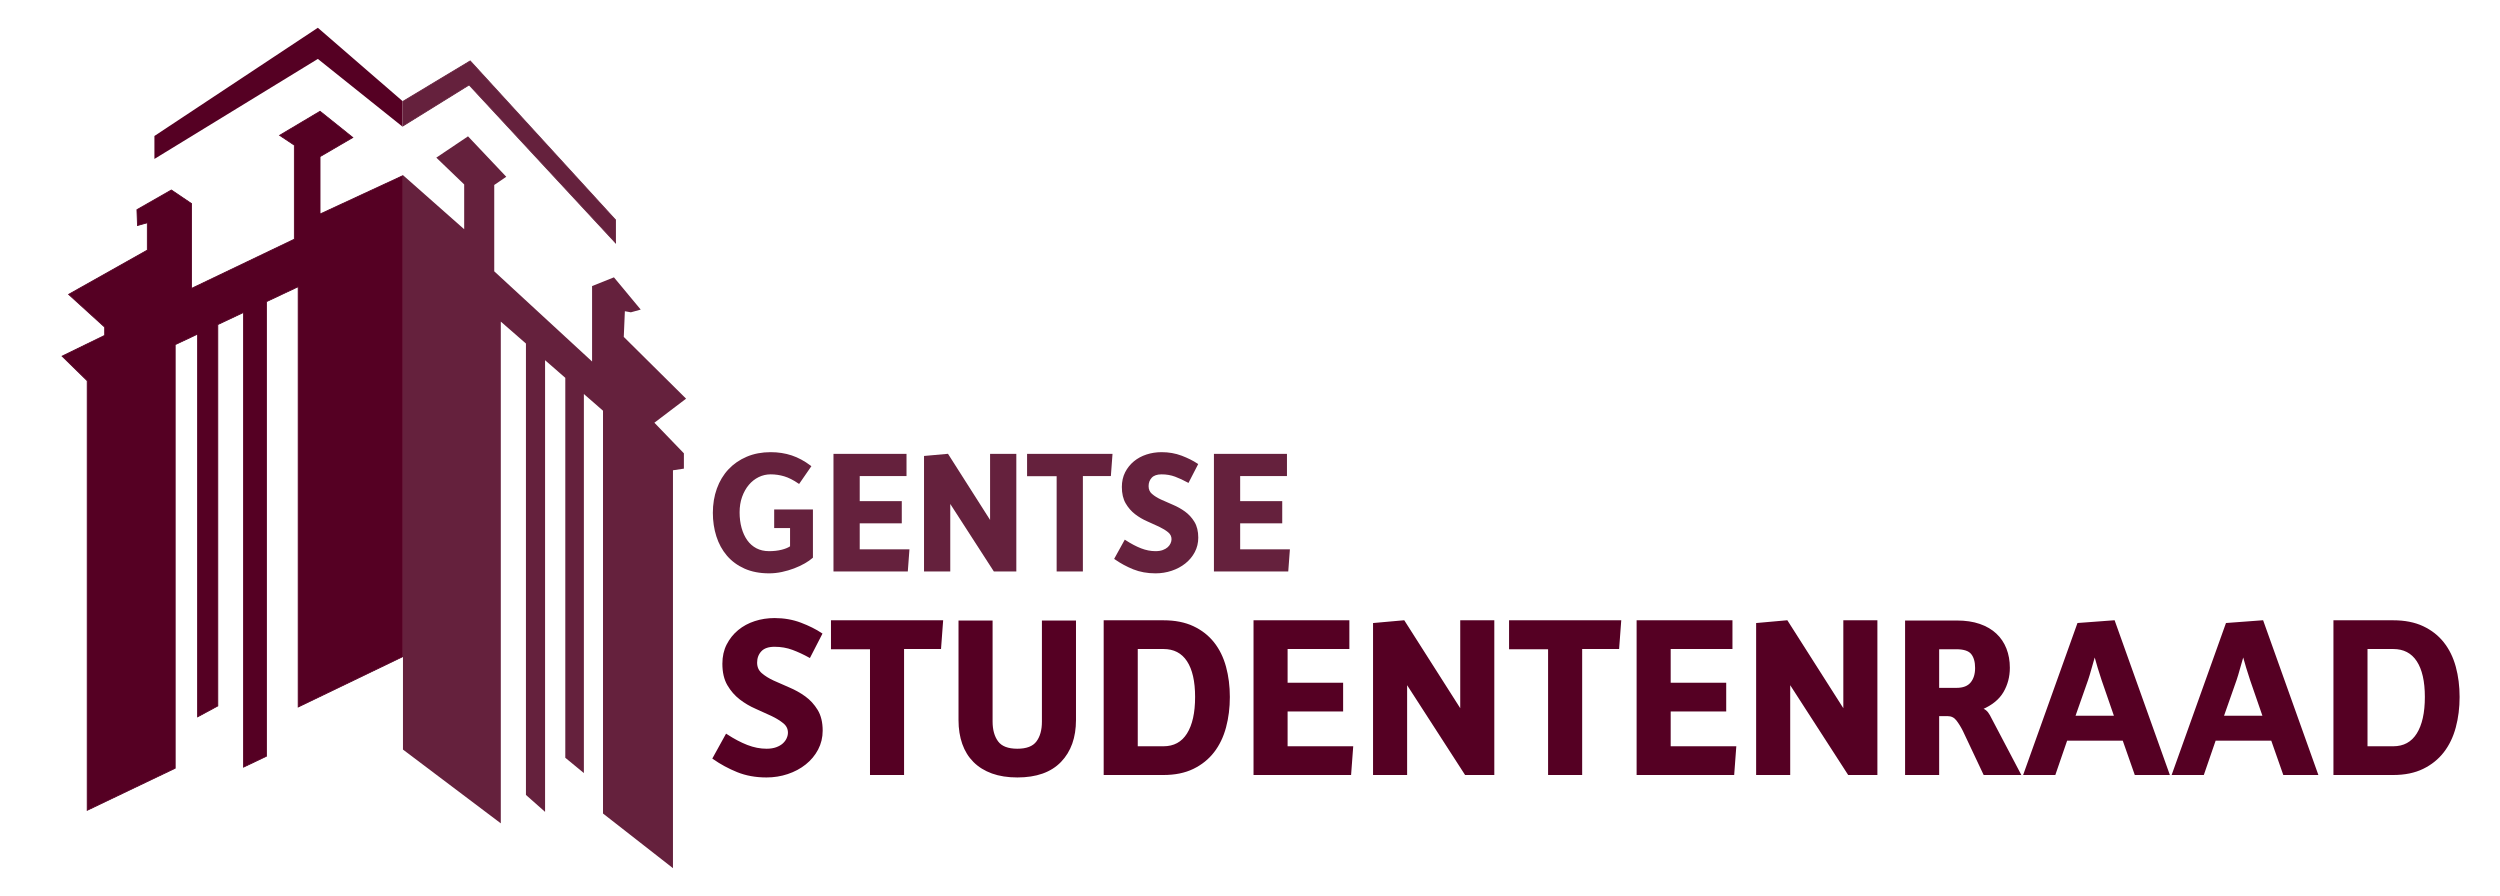 <svg xmlns="http://www.w3.org/2000/svg" xmlns:xlink="http://www.w3.org/1999/xlink" xmlns:inkscape="http://www.inkscape.org/namespaces/inkscape" version="1.1" width="3049.39" height="1092.63" viewBox="0 0 3049.39 1092.63">
<defs>
<clipPath id="clip_0">
<path transform="matrix(1,0,0,-1,0,1092.63)" d="M0 1092.631H3049.39V0H0Z"/>
</clipPath>
</defs>
<g inkscape:groupmode="layer" inkscape:label="Layer 2">
<path transform="matrix(1,0,0,-1,390.354,261.068)" d="M0 0V70L40 93.333 0 125.333-49.333 96-31.334 84V-30.667L-156.667-90.667V12.667L-181.334 29.333-223.334 5.333-222.667-14-210.667-10.667V-44L-306.667-98-262.667-138V-148L-314.668-173.332-284.001-203.332V-727.332L-176.667-676V-159.333L-150.765-147.132-149.334-146.458V-147.132-613.334L-124.667-600.001V-134.837L-93.334-120.075V-674.668L-65.334-661.334V-106.884L-26.667-88.667V-601.334L100.667-540V46.667Z" fill="#550023"/>
<path transform="matrix(1,0,0,-1,76.543,434.539)" d="M0 0 30.311-29.651V-553.068L136.645-502.215V14.454L164.978 27.801V-439.025L188.644-426.232V38.95L220.977 54.183V-500.406L247.978-487.548V66.903L287.645 85.591V-427.068L413.978-366.216V219.354L313.312 172.687V243.757L352.93 266.869 313.77 298.197 265.416 269.446 282.978 257.738V142.489L282.693 142.353 156.644 82.01V185.871L132.456 202.215 90.988 178.52 91.622 160.122 103.644 163.461V129.178L103.389 129.035 7.993 75.375 51.644 35.692V25.158ZM29.311-554.655V-30.072L-1.714 .277 50.644 25.783V35.25L6.295 75.567 102.644 129.763V162.146L90.666 158.818 89.967 179.088 90.229 179.238 132.5 203.392 157.644 186.402V83.598L281.978 143.119V257.203L263.541 269.495 313.854 299.411 354.693 266.739 314.312 243.183V174.253L414.978 220.919V-366.844L414.695-366.98 286.645-428.66V84.015L248.978 66.269V-488.18L219.977-501.99V52.606L189.644 38.316V-426.829L163.978-440.703V26.225L137.645 13.819V-502.845L137.361-502.981Z" fill="#550023"/>
<path transform="matrix(1,0,0,-1,387.687,71.868)" d="M0 0 103.333-82.667V-51.495L0 38-199.333-94V-122Z" fill="#550023"/>
</g>
<g inkscape:groupmode="layer" inkscape:label="Layer 3">
<path transform="matrix(1,0,0,-1,836.852,486.284)" d="M0 0-76 75.333-74.667 106.667-67.333 105.333-55.332 108.666-87.999 148-114.666 137.333V45.333L-233.999 155.333V260.666L-219.332 270.666-265.998 320.001-304.665 294.001-270.664 261.334V206.667L-345.331 272.665V-428L-225.999-518.001V93.999L-195.33 67.266V-483.334L-171.997-504.001V46.927L-147.33 25.426V-438L-124.663-456.667V5.668L-101.333-14.668V-506.001L-16-572.667V-87.333L-2.667-85.333V-66.667L-38.667-29.333Z" fill="#65213d"/>
<path transform="matrix(1,0,0,-1,750.856,296.284)" d="M0 0V28L-177.333 222-259.336 172.665V142.665L-178.666 192.666Z" fill="#65213d"/>
<path transform="matrix(1,0,0,-1,572.276,102.976)" d="M0 0 178.08-192.034V-165.502L1.154 28.052-80.256-20.926V-49.745ZM179.08-194.583 178.214-193.648-.172-1.284-81.256-51.541V-20.36L-81.014-20.215 1.341 29.331 179.08-165.114Z" fill="#65213d"/>
<g clip-path="url(#clip_0)">
<path transform="matrix(1,0,0,-1,981.025,686.329)" d="M0 0C-3.851-2.199-8.107-4.195-12.775-5.977-17.447-7.763-22.36-9.207-27.51-10.305-32.663-11.402-37.783-11.954-42.861-11.954-54.131-11.954-63.985-10.062-72.434-6.286-80.881-2.51-87.927 2.676-93.557 9.271-99.191 15.866-103.416 23.592-106.229 32.455-109.046 41.313-110.453 50.757-110.453 60.788-110.453 71.367-108.839 81.117-105.61 90.051-102.387 98.979-97.748 106.67-91.702 113.128-85.657 119.585-78.342 124.634-69.757 128.275-61.172 131.914-51.588 133.738-41.007 133.738-31.941 133.738-23.493 132.429-15.664 129.821-7.834 127.211-.208 123.089 7.211 117.456L-6.598 97.469C-12.775 101.727-18.618 104.681-24.111 106.328-29.609 107.979-35.24 108.801-41.007 108.801-46.368 108.801-51.413 107.633-56.156 105.299-60.895 102.963-65.015 99.7-68.521 95.511-72.022 91.318-74.803 86.341-76.865 80.569-78.927 74.802-79.956 68.412-79.956 61.406-79.956 54.4-79.131 47.94-77.482 42.036-75.836 36.127-73.467 31.011-70.375 26.684-67.284 22.356-63.438 18.989-58.832 16.588-54.23 14.182-48.911 12.98-42.861 12.98-37.231 12.98-32.082 13.563-27.41 14.734-22.738 15.897-19.028 17.443-16.282 19.368V43.272H-35.65V63.879H9.477V6.593C7.004 4.394 3.842 2.195 0 0" fill="#65213d"/>
<path transform="matrix(1,0,0,-1,940.019,553.653)" d="M0 0C-10.382 0-19.917-1.809-28.335-5.378-36.741-8.944-44.005-13.955-49.92-20.273-55.841-26.597-60.446-34.239-63.606-42.986-66.778-51.762-68.384-61.485-68.384-71.888-68.384-81.766-66.981-91.19-64.21-99.899-61.452-108.583-57.258-116.26-51.741-122.714-46.241-129.157-39.261-134.298-30.995-137.993-22.716-141.692-12.913-143.567-1.854-143.567 3.118-143.567 8.209-143.02 13.275-141.941 18.339-140.862 23.243-139.423 27.85-137.661 32.431-135.912 36.679-133.925 40.479-131.753 44.061-129.709 47.064-127.641 49.421-125.602V-69.858H6.419V-88.341H25.787V-113.859L25.335-114.177C22.49-116.17 18.628-117.782 13.854-118.973 9.128-120.158 3.842-120.757-1.854-120.757-8.05-120.757-13.589-119.502-18.319-117.029-23.045-114.566-27.054-111.061-30.231-106.61-33.381-102.2-35.825-96.923-37.497-90.925-39.165-84.959-40.011-78.345-40.011-71.27-40.011-64.168-38.949-57.601-36.858-51.748-34.767-45.894-31.897-40.758-28.327-36.484-24.742-32.198-20.466-28.813-15.618-26.423-10.751-24.027-5.496-22.812 0-22.812 5.853-22.812 11.641-23.66 17.202-25.33 22.516-26.925 28.208-29.75 34.136-33.734L46.762-15.456C39.723-10.227 32.409-6.329 25.007-3.862 17.314-1.3 8.899 0 0 0M-1.854-145.692C-13.212-145.692-23.307-143.754-31.862-139.931-40.418-136.107-47.65-130.778-53.357-124.093-59.057-117.421-63.393-109.498-66.234-100.542-69.072-91.625-70.508-81.985-70.508-71.888-70.508-61.239-68.858-51.272-65.604-42.264-62.345-33.244-57.59-25.356-51.47-18.821-45.352-12.285-37.848-7.104-29.165-3.422-20.481 .258-10.668 2.124 0 2.124 9.128 2.124 17.767 .788 25.679-1.847 33.586-4.482 41.384-8.697 48.858-14.373L49.668-14.988 34.681-36.683 33.808-36.081C27.747-31.907 21.953-28.974 16.593-27.365 11.228-25.754 5.645-24.937 0-24.937-5.168-24.937-10.108-26.078-14.681-28.33-19.261-30.587-23.305-33.79-26.698-37.846-30.107-41.926-32.85-46.845-34.858-52.463-36.866-58.085-37.887-64.413-37.887-71.27-37.887-78.152-37.067-84.573-35.451-90.355-33.846-96.114-31.51-101.167-28.503-105.374-25.521-109.55-21.763-112.838-17.336-115.146-12.911-117.461-7.701-118.633-1.854-118.633 3.668-118.633 8.779-118.054 13.339-116.911 17.606-115.849 21.075-114.448 23.663-112.745V-90.466H4.294V-67.734H51.546V-126.56L51.188-126.877C48.675-129.114 45.423-131.377 41.533-133.599 37.638-135.823 33.289-137.858 28.608-139.645 23.899-141.445 18.89-142.918 13.717-144.02 8.506-145.13 3.265-145.692-1.854-145.692" fill="#65213d"/>
<path transform="matrix(1,0,0,-1,1106.311,696.016)" d="M0 0H-88.61V141.362H-1.646V116.43H-58.728V83.663H-7.418V58.73H-58.728V24.935H1.855Z" fill="#65213d"/>
<path transform="matrix(1,0,0,-1,1018.762,694.953)" d="M0 0H86.562L88.259 22.81H27.759V58.73H79.068V81.538H27.759V116.429H84.84V139.237H0ZM88.535-2.125H-2.124V141.362H86.965V114.305H29.883V83.663H81.192V56.605H29.883V24.935H90.547Z" fill="#65213d"/>
<path transform="matrix(1,0,0,-1,1212.847,696.016)" d="M0 0-54.405 84.281H-54.815V0H-84.694V138.889L-57.081 141.362-4.743 59.141H-4.124V141.362H25.759V0Z" fill="#65213d"/>
<path transform="matrix(1,0,0,-1,1213.424,694.953)" d="M0 0H24.119V139.237H-3.64V57.017H-5.9L-58.208 139.185-84.209 136.856V0H-56.455V84.281H-54.4L-54.09 83.794ZM26.243-2.125H-1.158L-54.33 80.251V-2.125H-86.334V138.798L-57.11 141.415-5.764 60.754V141.362H26.243Z" fill="#65213d"/>
<path transform="matrix(1,0,0,-1,1353.999,579.586)" d="M0 0H-34.21V-116.43H-64.089V-.208H-100.149V24.933H1.854Z" fill="#65213d"/>
<path transform="matrix(1,0,0,-1,1290.973,694.953)" d="M0 0H27.754V116.429H62.039L63.736 139.237H-36.061V116.222H0ZM29.879-2.125H-2.125V114.097H-38.186V141.362H66.024L64.012 114.305H29.879Z" fill="#65213d"/>
<path transform="matrix(1,0,0,-1,1460.535,655.833)" d="M0 0C0-6.182-1.378-11.883-4.125-17.103-6.871-22.327-10.614-26.825-15.353-30.601-20.095-34.38-25.556-37.297-31.738-39.359-37.92-41.419-44.376-42.451-51.106-42.451-60.998-42.451-69.932-40.833-77.894-37.608-85.864-34.38-93.283-30.364-100.15-25.551L-88.2-3.917C-81.471-8.315-75.08-11.678-69.035-14.012-62.99-16.35-57.015-17.516-51.106-17.516-47.538-17.516-44.447-17.037-41.833-16.074-39.227-15.113-37.095-13.877-35.447-12.365-33.796-10.854-32.56-9.169-31.738-7.315-30.912-5.46-30.501-3.643-30.501-1.854-30.501 1.855-32.012 4.946-35.032 7.419-38.057 9.892-41.8 12.19-46.264 14.323-50.729 16.45-55.571 18.649-60.791 20.917-66.015 23.182-70.856 26.032-75.321 29.468-79.786 32.899-83.528 37.194-86.549 42.347-89.574 47.499-91.084 53.99-91.084 61.819-91.084 68.415-89.781 74.25-87.167 79.335-84.562 84.416-81.089 88.744-76.761 92.318-72.434 95.889-67.421 98.603-61.72 100.457-56.02 102.312-50.007 103.241-43.688 103.241-35.032 103.241-26.995 101.831-19.576 99.015-12.162 96.198-5.771 93.005-.415 89.433L-11.336 68.209C-16.56 71.093-21.742 73.496-26.896 75.42-32.045 77.342-37.646 78.304-43.688 78.304-49.459 78.304-53.717 76.827-56.463 73.875-59.214 70.918-60.588 67.247-60.588 62.851-60.588 58.591-59.077 55.156-56.053 52.546-53.031 49.936-49.289 47.6-44.82 45.542-40.359 43.48-35.518 41.347-30.294 39.152-25.074 36.953-20.232 34.24-15.768 31.014-11.303 27.783-7.561 23.696-4.535 18.752-1.515 13.807 0 7.554 0 0" fill="#65213d"/>
<path transform="matrix(1,0,0,-1,1361.777,681.058)" d="M0 0C6.554-4.504 13.702-8.336 21.263-11.398 29.071-14.56 37.95-16.163 47.651-16.163 54.234-16.163 60.639-15.143 66.684-13.126 72.726-11.112 78.127-8.226 82.741-4.545 87.343-.877 91.027 3.55 93.695 8.616 96.349 13.661 97.695 19.248 97.695 25.225 97.695 32.543 96.223 38.666 93.313 43.424 90.38 48.222 86.7 52.244 82.368 55.379 77.986 58.543 73.169 61.243 68.049 63.398 62.908 65.56 58.01 67.714 53.489 69.803 48.959 71.892 45.096 74.302 42.011 76.967 38.76 79.775 37.108 83.513 37.108 88.076 37.108 92.729 38.592 96.681 41.515 99.824 44.461 102.988 49.021 104.592 55.07 104.592 61.209 104.592 66.984 103.599 72.235 101.641 77.092 99.826 82.049 97.557 86.978 94.889L96.961 114.294C91.857 117.598 85.754 120.607 78.804 123.248 71.534 126.006 63.549 127.404 55.07 127.404 48.893 127.404 42.938 126.485 37.367 124.672 31.822 122.869 26.879 120.195 22.673 116.724 18.475 113.256 15.063 109 12.534 104.075 10.014 99.169 8.736 93.439 8.736 87.044 8.736 79.441 10.213 73.071 13.123 68.109 16.062 63.098 19.748 58.867 24.084 55.535 28.457 52.17 33.268 49.337 38.391 47.115 43.557 44.872 48.454 42.648 52.95 40.508 57.48 38.342 61.332 35.973 64.397 33.467 67.663 30.792 69.318 27.396 69.318 23.371 69.318 21.445 68.873 19.464 67.991 17.479 67.111 15.495 65.779 13.678 64.028 12.076 62.29 10.481 60.024 9.162 57.29 8.155 54.576 7.153 51.334 6.647 47.651 6.647 41.633 6.647 35.474 7.851 29.341 10.222 23.536 12.462 17.35 15.682 10.938 19.798ZM47.651-18.288C37.677-18.288 28.527-16.632 20.466-13.369 12.453-10.122 4.894-6.027-2.002-1.195L-2.784-.647 10.182 22.823 11.139 22.198C17.769 17.864 24.15 14.503 30.106 12.205 35.994 9.927 41.896 8.771 47.651 8.771 51.083 8.771 54.078 9.234 56.556 10.147 59.028 11.058 61.058 12.234 62.593 13.643 64.126 15.047 65.29 16.628 66.049 18.342 66.811 20.053 67.194 21.744 67.194 23.371 67.194 26.775 65.84 29.539 63.051 31.822 60.12 34.222 56.412 36.499 52.037 38.59 47.564 40.72 42.685 42.933 37.544 45.167 32.262 47.458 27.3 50.38 22.789 53.852 18.237 57.351 14.366 61.786 11.292 67.035 8.188 72.326 6.611 79.059 6.611 87.044 6.611 93.781 7.969 99.836 10.645 105.046 13.305 110.229 16.897 114.709 21.32 118.363 25.733 122.004 30.911 124.807 36.71 126.692 42.494 128.574 48.67 129.528 55.07 129.528 63.809 129.528 72.047 128.083 79.557 125.233 87.02 122.399 93.538 119.138 98.932 115.542L99.723 115.016 87.865 91.976 86.909 92.505C81.754 95.35 76.567 97.755 71.493 99.651 66.48 101.519 60.954 102.467 55.07 102.467 49.635 102.467 45.598 101.091 43.07 98.376 40.49 95.602 39.232 92.232 39.232 88.076 39.232 84.103 40.596 80.995 43.398 78.575 46.332 76.04 50.029 73.738 54.382 71.732 58.879 69.653 63.755 67.509 68.875 65.356 74.141 63.138 79.099 60.36 83.613 57.1 88.173 53.8 92.046 49.571 95.127 44.532 98.241 39.436 99.82 32.939 99.82 25.225 99.82 18.899 98.391 12.979 95.575 7.628 92.771 2.299 88.898-2.357 84.065-6.205 79.256-10.041 73.634-13.049 67.356-15.143 61.093-17.229 54.463-18.288 47.651-18.288" fill="#65213d"/>
<path transform="matrix(1,0,0,-1,1570.365,696.016)" d="M0 0H-88.607V141.362H-1.647V116.43H-58.729V83.663H-7.415V58.73H-58.729V24.935H1.854Z" fill="#65213d"/>
<path transform="matrix(1,0,0,-1,1482.82,694.953)" d="M0 0H86.559L88.256 22.81H27.754V58.73H79.068V81.538H27.754V116.429H84.835V139.237H0ZM88.532-2.125H-2.124V141.362H86.959V114.305H29.879V83.663H81.192V56.605H29.879V24.935H90.545Z" fill="#65213d"/>
<path transform="matrix(1,0,0,-1,1002.403,891.212)" d="M0 0C0-8.158-1.816-15.688-5.441-22.576-9.07-29.471-14.008-35.404-20.264-40.389-26.52-45.379-33.727-49.229-41.887-51.949-50.045-54.67-58.572-56.031-67.455-56.031-80.51-56.031-92.301-53.896-102.813-49.639-113.332-45.379-123.123-40.076-132.187-33.729L-116.414-5.168C-107.531-10.973-99.098-15.412-91.117-18.496-83.141-21.58-75.252-23.121-67.455-23.121-62.742-23.121-58.662-22.484-55.215-21.215-51.771-19.949-48.959-18.318-46.781-16.32-44.607-14.326-42.975-12.104-41.887-9.658-40.799-7.209-40.256-4.807-40.256-2.449-40.256 2.447-42.252 6.529-46.238 9.791-50.229 13.057-55.172 16.092-61.063 18.904-66.957 21.713-73.35 24.617-80.236 27.61-87.131 30.598-93.521 34.361-99.412 38.896-105.307 43.425-110.25 49.094-114.236 55.895-118.227 62.696-120.221 71.262-120.221 81.598-120.221 90.302-118.498 98.004-115.053 104.717-111.611 111.422-107.029 117.133-101.316 121.853-95.605 126.566-88.988 130.149-81.461 132.596-73.939 135.043-66.006 136.266-57.662 136.266-46.238 136.266-35.633 134.408-25.84 130.692-16.047 126.975-7.617 122.757-.543 118.045L-14.959 90.028C-21.854 93.838-28.695 97.006-35.496 99.549-42.295 102.084-49.686 103.357-57.662 103.357-65.277 103.357-70.9 101.407-74.527 97.51-78.156 93.608-79.965 88.758-79.965 82.957-79.965 77.334-77.973 72.801-73.982 69.358-69.996 65.912-65.053 62.83-59.158 60.11-53.27 57.391-46.877 54.577-39.984 51.678-33.094 48.776-26.703 45.192-20.809 40.936-14.918 36.672-9.975 31.28-5.984 24.75-1.998 18.225 0 9.971 0 0" fill="#550023"/>
<path transform="matrix(1,0,0,-1,1002.403,891.212)" stroke-width="2.125" stroke-linecap="butt" stroke-miterlimit="10" stroke-linejoin="miter" fill="none" stroke="#550023" d="M0 0C0-8.158-1.816-15.688-5.441-22.576-9.07-29.471-14.008-35.404-20.264-40.389-26.52-45.379-33.727-49.229-41.887-51.949-50.045-54.67-58.572-56.031-67.455-56.031-80.51-56.031-92.301-53.896-102.813-49.639-113.332-45.379-123.123-40.076-132.187-33.729L-116.414-5.168C-107.531-10.973-99.098-15.412-91.117-18.496-83.141-21.58-75.252-23.121-67.455-23.121-62.742-23.121-58.662-22.484-55.215-21.215-51.771-19.949-48.959-18.318-46.781-16.32-44.607-14.326-42.975-12.104-41.887-9.658-40.799-7.209-40.256-4.807-40.256-2.449-40.256 2.447-42.252 6.529-46.238 9.791-50.229 13.057-55.172 16.092-61.063 18.904-66.957 21.713-73.35 24.617-80.236 27.61-87.131 30.598-93.521 34.361-99.412 38.896-105.307 43.425-110.25 49.094-114.236 55.895-118.227 62.696-120.221 71.262-120.221 81.598-120.221 90.302-118.498 98.004-115.053 104.717-111.611 111.422-107.029 117.133-101.316 121.853-95.605 126.566-88.988 130.149-81.461 132.596-73.939 135.043-66.006 136.266-57.662 136.266-46.238 136.266-35.633 134.408-25.84 130.692-16.047 126.975-7.617 122.757-.543 118.045L-14.959 90.028C-21.854 93.838-28.695 97.006-35.496 99.549-42.295 102.084-49.686 103.357-57.662 103.357-65.277 103.357-70.9 101.407-74.527 97.51-78.156 93.608-79.965 88.758-79.965 82.957-79.965 77.334-77.973 72.801-73.982 69.358-69.996 65.912-65.053 62.83-59.158 60.11-53.27 57.391-46.877 54.577-39.984 51.678-33.094 48.776-26.703 45.192-20.809 40.936-14.918 36.672-9.975 31.28-5.984 24.75-1.998 18.225 0 9.971 0 0Z"/>
<path transform="matrix(1,0,0,-1,1146.831,790.574)" d="M0 0H-45.152V-153.676H-84.592V-.273H-132.189V32.912H2.445Z" fill="#550023"/>
<path transform="matrix(1,0,0,-1,1146.831,790.574)" stroke-width="2.125" stroke-linecap="butt" stroke-miterlimit="10" stroke-linejoin="miter" fill="none" stroke="#550023" d="M0 0H-45.152V-153.676H-84.592V-.273H-132.189V32.912H2.445L0 0Z"/>
<path transform="matrix(1,0,0,-1,1293.431,928.61)" d="M0 0C-11.969-12.422-29.469-18.633-52.494-18.633-64.1-18.633-74.301-17.043-83.094-13.873-91.889-10.701-99.277-6.119-105.26-.135-111.244 5.846-115.732 13.098-118.725 21.623-121.715 30.146-123.211 39.662-123.211 50.182V170.674H-83.775V48.553C-83.775 38.215-81.463 29.918-76.838 23.662-72.215 17.408-64.1 14.277-52.494 14.277-41.07 14.277-33.047 17.359-28.424 23.527-23.799 29.687-21.488 37.943-21.488 48.277V170.674H17.951V50.455C17.951 29.24 11.967 12.42 0 0" fill="#550023"/>
<path transform="matrix(1,0,0,-1,1293.431,928.61)" stroke-width="2.125" stroke-linecap="butt" stroke-miterlimit="10" stroke-linejoin="miter" fill="none" stroke="#550023" d="M0 0C-11.969-12.422-29.469-18.633-52.494-18.633-64.1-18.633-74.301-17.043-83.094-13.873-91.889-10.701-99.277-6.119-105.26-.135-111.244 5.846-115.732 13.098-118.725 21.623-121.715 30.146-123.211 39.662-123.211 50.182V170.674H-83.775V48.553C-83.775 38.215-81.463 29.918-76.838 23.662-72.215 17.408-64.1 14.277-52.494 14.277-41.07 14.277-33.047 17.359-28.424 23.527-23.799 29.687-21.488 37.943-21.488 48.277V170.674H17.951V50.455C17.951 29.24 11.967 12.42 0 0Z"/>
<path transform="matrix(1,0,0,-1,1458.798,850.139)" d="M0 0C0 19.216-3.359 33.951-10.064 44.195-16.773 54.438-26.656 59.564-39.711 59.564H-72.08V-61.2H-39.711C-26.656-61.2-16.773-55.854-10.064-45.151-3.359-34.456 0-19.407 0 0M40.254 0C40.254-13.058 38.713-25.344 35.631-36.858 32.545-48.375 27.742-58.344 21.215-66.776 14.686-75.208 6.393-81.872-3.672-86.766-13.736-91.665-25.75-94.112-39.711-94.112H-111.516V92.477H-39.711C-25.75 92.477-13.736 90.119-3.672 85.403 6.393 80.684 14.686 74.206 21.215 65.955 27.742 57.702 32.545 47.91 35.631 36.58 38.713 25.246 40.254 13.053 40.254 0" fill="#550023"/>
<path transform="matrix(1,0,0,-1,1458.798,850.139)" stroke-width="2.125" stroke-linecap="butt" stroke-miterlimit="10" stroke-linejoin="miter" fill="none" stroke="#550023" d="M0 0C0 19.216-3.359 33.951-10.064 44.195-16.773 54.438-26.656 59.564-39.711 59.564H-72.08V-61.2H-39.711C-26.656-61.2-16.773-55.854-10.064-45.151-3.359-34.456 0-19.407 0 0ZM40.254 0C40.254-13.058 38.713-25.344 35.631-36.858 32.545-48.375 27.742-58.344 21.215-66.776 14.686-75.208 6.393-81.872-3.672-86.766-13.736-91.665-25.75-94.112-39.711-94.112H-111.516V92.477H-39.711C-25.75 92.477-13.736 90.119-3.672 85.403 6.393 80.684 14.686 74.206 21.215 65.955 27.742 57.702 32.545 47.91 35.631 36.58 38.713 25.246 40.254 13.053 40.254 0Z"/>
<path transform="matrix(1,0,0,-1,1647.015,944.251)" d="M0 0H-116.957V186.588H-2.178V153.676H-77.518V110.43H-9.791V77.519H-77.518V32.912H2.449Z" fill="#550023"/>
<path transform="matrix(1,0,0,-1,1647.015,944.251)" stroke-width="2.125" stroke-linecap="butt" stroke-miterlimit="10" stroke-linejoin="miter" fill="none" stroke="#550023" d="M0 0H-116.957V186.588H-2.178V153.676H-77.518V110.43H-9.791V77.519H-77.518V32.912H2.449L0 0Z"/>
<path transform="matrix(1,0,0,-1,1787.632,944.251)" d="M0 0-71.807 111.245H-72.35V0H-111.787V183.323L-75.342 186.588-6.254 78.063H-5.439V186.588H33.998V0Z" fill="#550023"/>
<path transform="matrix(1,0,0,-1,1787.632,944.251)" stroke-width="2.125" stroke-linecap="butt" stroke-miterlimit="10" stroke-linejoin="miter" fill="none" stroke="#550023" d="M0 0-71.807 111.245H-72.35V0H-111.787V183.323L-75.342 186.588-6.254 78.063H-5.439V186.588H33.998V0H0Z"/>
<path transform="matrix(1,0,0,-1,1973.942,790.574)" d="M0 0H-45.15V-153.676H-84.59V-.273H-132.187V32.912H2.447Z" fill="#550023"/>
<path transform="matrix(1,0,0,-1,1973.942,790.574)" stroke-width="2.125" stroke-linecap="butt" stroke-miterlimit="10" stroke-linejoin="miter" fill="none" stroke="#550023" d="M0 0H-45.15V-153.676H-84.59V-.273H-132.187V32.912H2.447L0 0Z"/>
<path transform="matrix(1,0,0,-1,2114.288,944.251)" d="M0 0H-116.957V186.588H-2.178V153.676H-77.518V110.43H-9.793V77.519H-77.518V32.912H2.447Z" fill="#550023"/>
<path transform="matrix(1,0,0,-1,2114.288,944.251)" stroke-width="2.125" stroke-linecap="butt" stroke-miterlimit="10" stroke-linejoin="miter" fill="none" stroke="#550023" d="M0 0H-116.957V186.588H-2.178V153.676H-77.518V110.43H-9.793V77.519H-77.518V32.912H2.447L0 0Z"/>
<path transform="matrix(1,0,0,-1,2254.905,944.251)" d="M0 0-71.807 111.245H-72.35V0H-111.787V183.323L-75.342 186.588-6.254 78.063H-5.439V186.588H33.998V0Z" fill="#550023"/>
<path transform="matrix(1,0,0,-1,2254.905,944.251)" stroke-width="2.125" stroke-linecap="butt" stroke-miterlimit="10" stroke-linejoin="miter" fill="none" stroke="#550023" d="M0 0-71.807 111.245H-72.35V0H-111.787V183.323L-75.342 186.588-6.254 78.063H-5.439V186.588H33.998V0H0Z"/>
<path transform="matrix(1,0,0,-1,2410.21,814.78)" d="M0 0C0 7.614-1.68 13.505-5.033 17.677-8.391 21.849-14.781 23.933-24.209 23.933H-45.969V-25.297H-23.666C-15.506-25.297-9.521-22.985-5.713-18.359-1.906-13.735 0-7.616 0 0M10.063-129.47-14.961-76.431C-17.502-71.357-20.223-66.96-23.123-63.24-26.023-59.527-29.83-57.664-34.545-57.664H-45.969V-129.47H-85.406V56.845H-23.393C-12.879 56.845-3.674 55.485 4.215 52.763 12.102 50.045 18.719 46.188 24.068 41.206 29.416 36.216 33.451 30.231 36.174 23.255 38.895 16.271 40.252 8.609 40.252 .271 40.252-10.431 37.711-20.128 32.637-28.833 27.559-37.535 19.127-44.429 7.342-49.503V-50.048C10.24-51.137 12.463-52.768 14.006-54.945 15.545-57.119 16.768-59.207 17.678-61.199L53.582-129.47Z" fill="#550023"/>
<path transform="matrix(1,0,0,-1,2410.21,814.78)" stroke-width="2.125" stroke-linecap="butt" stroke-miterlimit="10" stroke-linejoin="miter" fill="none" stroke="#550023" d="M0 0C0 7.614-1.68 13.505-5.033 17.677-8.391 21.849-14.781 23.933-24.209 23.933H-45.969V-25.297H-23.666C-15.506-25.297-9.521-22.985-5.713-18.359-1.906-13.735 0-7.616 0 0ZM10.063-129.47-14.961-76.431C-17.502-71.357-20.223-66.96-23.123-63.24-26.023-59.527-29.83-57.664-34.545-57.664H-45.969V-129.47H-85.406V56.845H-23.393C-12.879 56.845-3.674 55.485 4.215 52.763 12.102 50.045 18.719 46.188 24.068 41.206 29.416 36.216 33.451 30.231 36.174 23.255 38.895 16.271 40.252 8.609 40.252 .271 40.252-10.431 37.711-20.128 32.637-28.833 27.559-37.535 19.127-44.429 7.342-49.503V-50.048C10.24-51.137 12.463-52.768 14.006-54.945 15.545-57.119 16.768-59.207 17.678-61.199L53.582-129.47H10.063Z"/>
<path transform="matrix(1,0,0,-1,2564.425,829.196)" d="M0 0C-.545 1.447-1.182 3.442-1.904 5.983-2.631 8.159-3.584 11.15-4.76 14.96-5.941 18.767-7.344 23.663-8.975 29.646H-9.793C-11.607 23.663-13.014 18.767-14.008 14.96-15.006 11.15-15.867 8.159-16.59 5.983-17.32 3.442-17.953 1.447-18.496 0L-34.271-44.88H15.502ZM40.256-115.054 25.568-73.167H-43.791L-58.205-115.054H-95.197L-29.648 68.269 14.145 71.534 80.779-115.054Z" fill="#550023"/>
<path transform="matrix(1,0,0,-1,2564.425,829.196)" stroke-width="2.125" stroke-linecap="butt" stroke-miterlimit="10" stroke-linejoin="miter" fill="none" stroke="#550023" d="M0 0C-.545 1.447-1.182 3.442-1.904 5.983-2.631 8.159-3.584 11.15-4.76 14.96-5.941 18.767-7.344 23.663-8.975 29.646H-9.793C-11.607 23.663-13.014 18.767-14.008 14.96-15.006 11.15-15.867 8.159-16.59 5.983-17.32 3.442-17.953 1.447-18.496 0L-34.271-44.88H15.502L0 0ZM40.256-115.054 25.568-73.167H-43.791L-58.205-115.054H-95.197L-29.648 68.269 14.145 71.534 80.779-115.054H40.256Z"/>
<path transform="matrix(1,0,0,-1,2745.568,829.196)" d="M0 0C-.545 1.447-1.182 3.442-1.904 5.983-2.633 8.159-3.586 11.15-4.762 14.96-5.941 18.767-7.346 23.663-8.977 29.646H-9.793C-11.607 23.663-13.014 18.767-14.008 14.96-15.008 11.15-15.869 8.159-16.592 5.983-17.32 3.442-17.953 1.447-18.496 0L-34.271-44.88H15.502ZM40.256-115.054 25.566-73.167H-43.791L-58.207-115.054H-95.197L-29.648 68.269 14.143 71.534 80.779-115.054Z" fill="#550023"/>
<path transform="matrix(1,0,0,-1,2745.568,829.196)" stroke-width="2.125" stroke-linecap="butt" stroke-miterlimit="10" stroke-linejoin="miter" fill="none" stroke="#550023" d="M0 0C-.545 1.447-1.182 3.442-1.904 5.983-2.633 8.159-3.586 11.15-4.762 14.96-5.941 18.767-7.346 23.663-8.977 29.646H-9.793C-11.607 23.663-13.014 18.767-14.008 14.96-15.008 11.15-15.869 8.159-16.592 5.983-17.32 3.442-17.953 1.447-18.496 0L-34.271-44.88H15.502L0 0ZM40.256-115.054 25.566-73.167H-43.791L-58.207-115.054H-95.197L-29.648 68.269 14.143 71.534 80.779-115.054H40.256Z"/>
<path transform="matrix(1,0,0,-1,2958.802,850.139)" d="M0 0C0 19.216-3.357 33.951-10.063 44.195-16.771 54.438-26.654 59.564-39.709 59.564H-72.076V-61.2H-39.709C-26.654-61.2-16.771-55.854-10.063-45.151-3.357-34.456 0-19.407 0 0M40.256 0C40.256-13.058 38.715-25.344 35.633-36.858 32.547-48.375 27.744-58.344 21.217-66.776 14.689-75.208 6.395-81.872-3.67-86.766-13.734-91.665-25.746-94.112-39.709-94.112H-111.514V92.477H-39.709C-25.746 92.477-13.734 90.119-3.67 85.403 6.395 80.684 14.689 74.206 21.217 65.955 27.744 57.702 32.547 47.91 35.633 36.58 38.715 25.246 40.256 13.053 40.256 0" fill="#550023"/>
<path transform="matrix(1,0,0,-1,2958.802,850.139)" stroke-width="2.125" stroke-linecap="butt" stroke-miterlimit="10" stroke-linejoin="miter" fill="none" stroke="#550023" d="M0 0C0 19.216-3.357 33.951-10.063 44.195-16.771 54.438-26.654 59.564-39.709 59.564H-72.076V-61.2H-39.709C-26.654-61.2-16.771-55.854-10.063-45.151-3.357-34.456 0-19.407 0 0ZM40.256 0C40.256-13.058 38.715-25.344 35.633-36.858 32.547-48.375 27.744-58.344 21.217-66.776 14.689-75.208 6.395-81.872-3.67-86.766-13.734-91.665-25.746-94.112-39.709-94.112H-111.514V92.477H-39.709C-25.746 92.477-13.734 90.119-3.67 85.403 6.395 80.684 14.689 74.206 21.217 65.955 27.744 57.702 32.547 47.91 35.633 36.58 38.715 25.246 40.256 13.053 40.256 0Z"/>
</g>
</g>
</svg>

